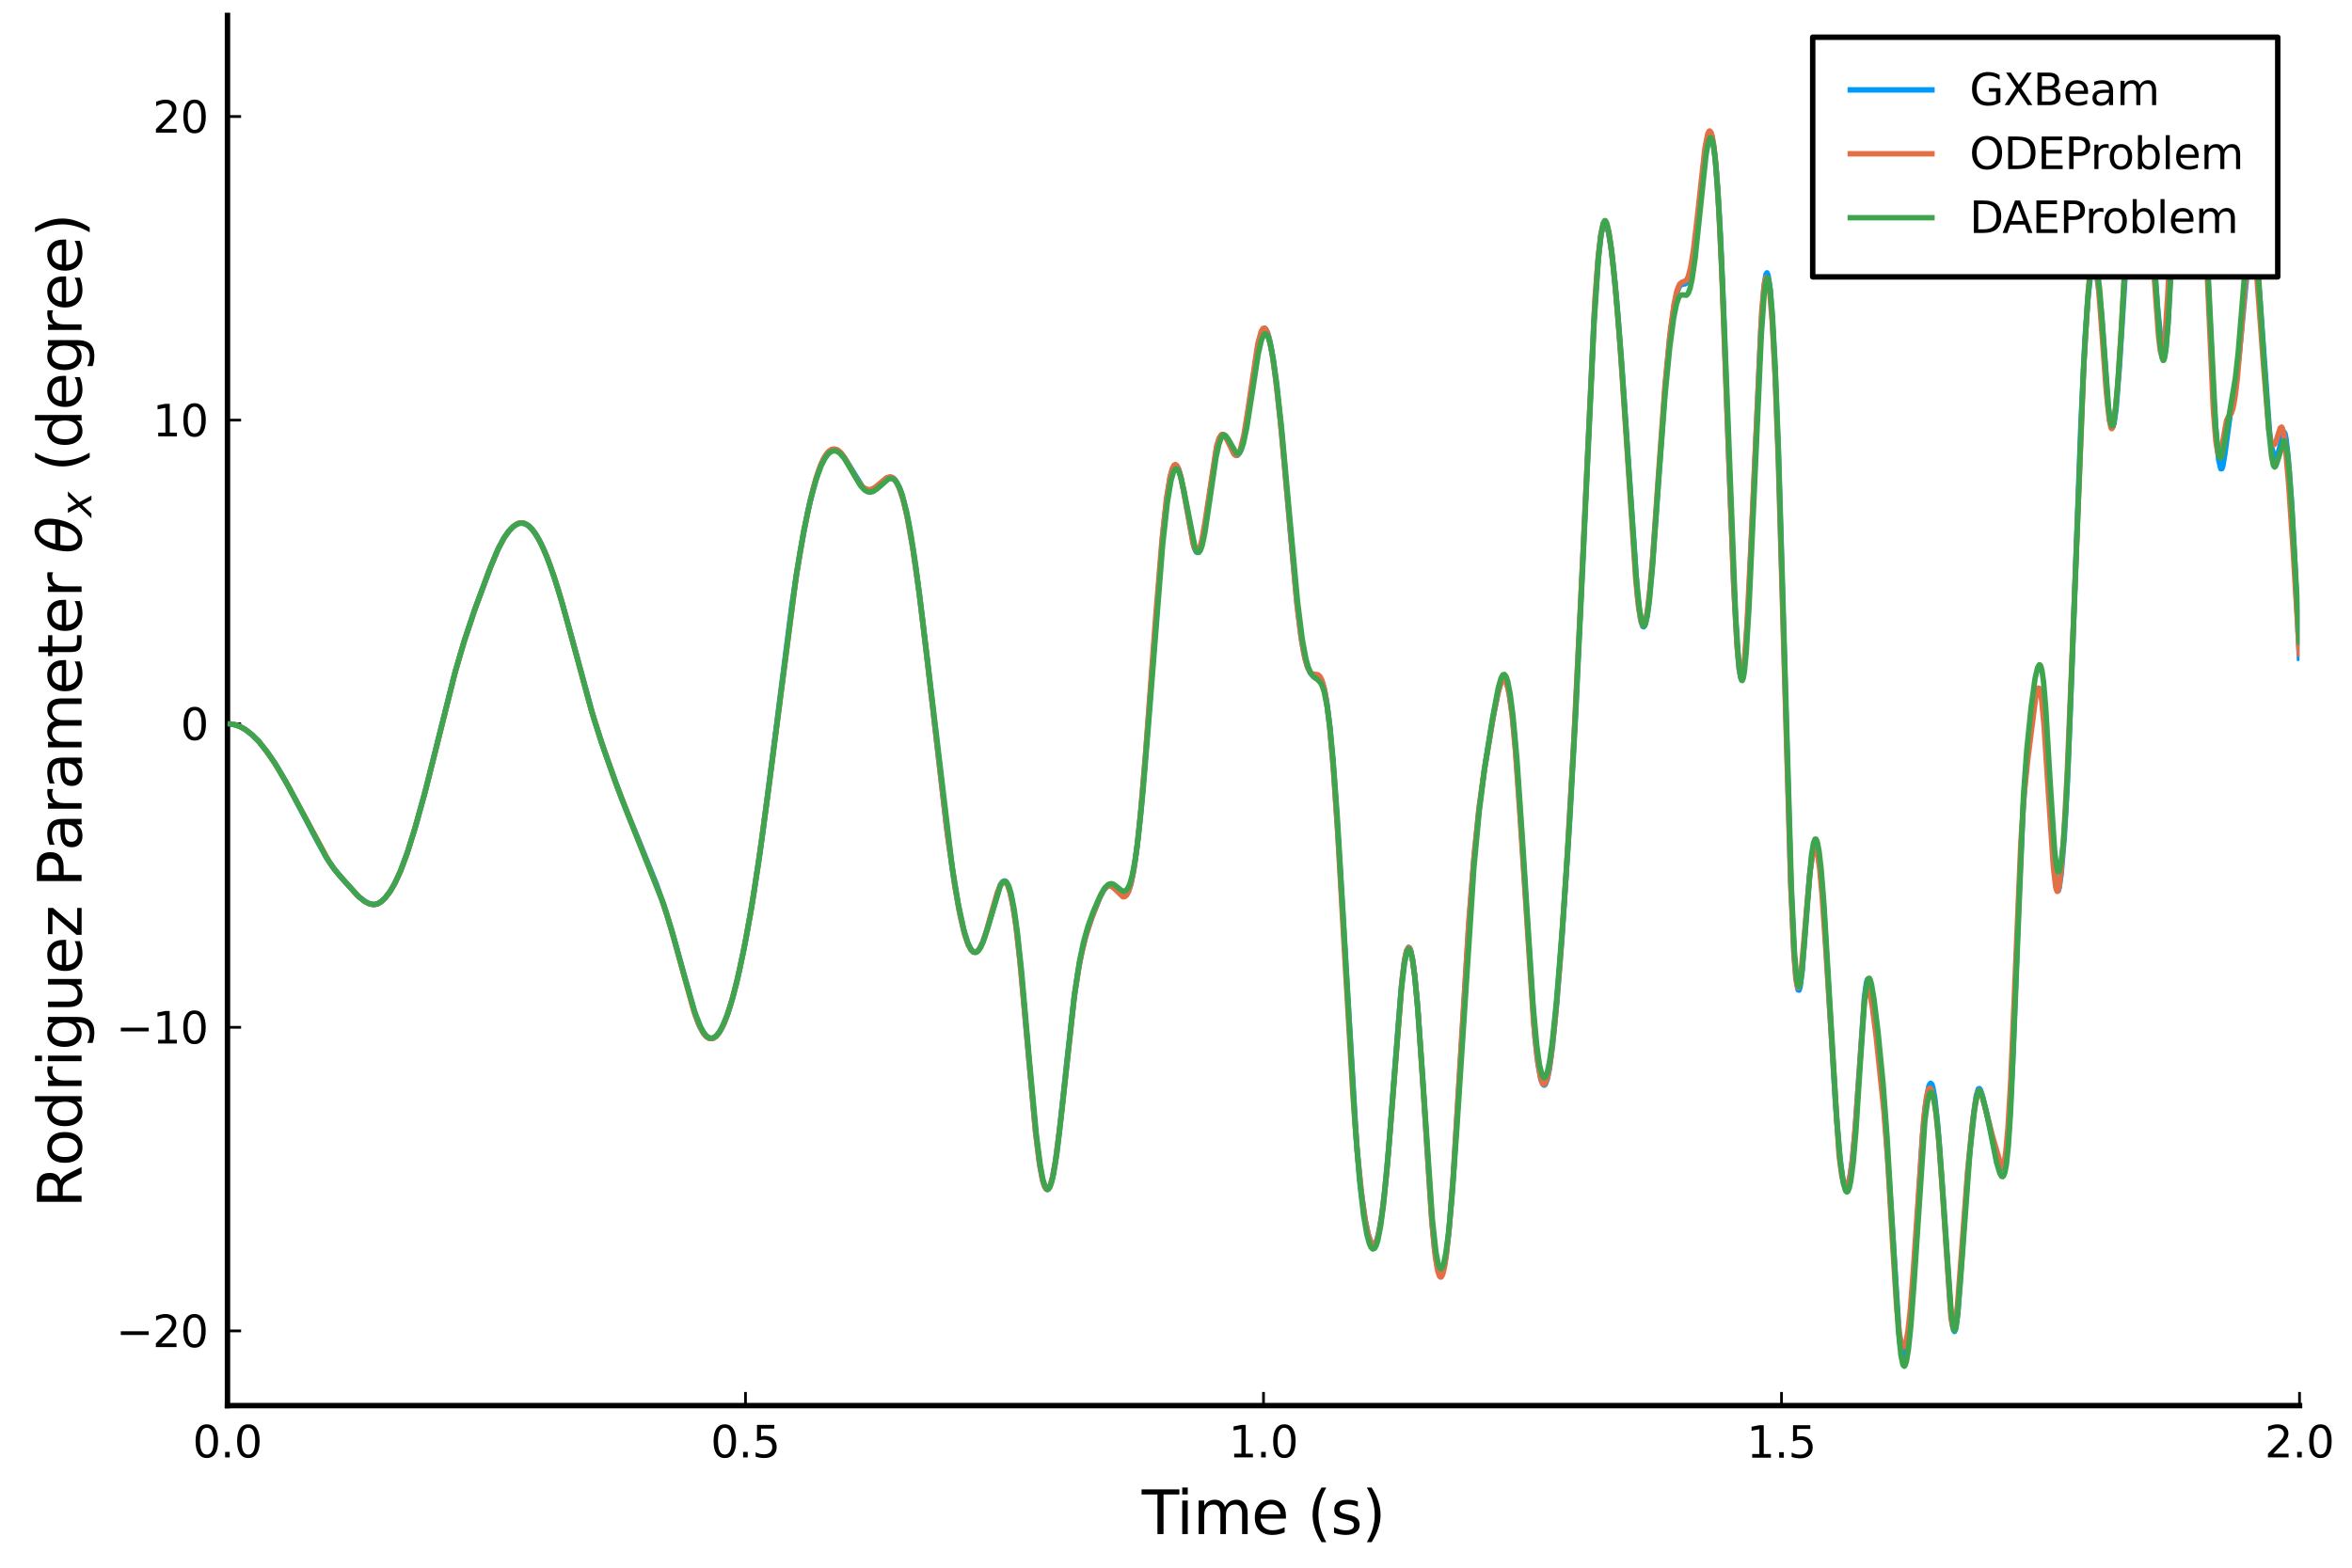 <?xml version="1.0" encoding="utf-8" standalone="no"?>
<!DOCTYPE svg PUBLIC "-//W3C//DTD SVG 1.1//EN"
  "http://www.w3.org/Graphics/SVG/1.1/DTD/svg11.dtd">
<svg xmlns:xlink="http://www.w3.org/1999/xlink" width="432pt" height="288pt" viewBox="0 0 432 288" xmlns="http://www.w3.org/2000/svg" version="1.1">
 <defs>
  <style type="text/css">*{stroke-linejoin: round; stroke-linecap: butt}</style>
 </defs>
 <g id="figure_1">
  <g id="patch_1">
   <path d="M 0 288 
L 432 288 
L 432 0 
L 0 0 
z
" style="fill: #ffffff"/>
  </g>
  <g id="axes_1">
   <g id="patch_2">
    <path d="M 41.782 258.225 
L 422.362 258.225 
L 422.362 2.835 
L 41.782 2.835 
z
" style="fill: #ffffff"/>
   </g>
   <g id="line2d_1">
    <path d="M 41.782 132.953 
L 42.923 133.077 
L 44.065 133.462 
L 45.207 134.121 
L 46.349 135.034 
L 47.681 136.381 
L 49.393 138.598 
L 50.916 140.895 
L 53.199 144.865 
L 58.337 154.618 
L 60.049 157.7 
L 61.381 159.65 
L 63.094 161.684 
L 65.758 164.606 
L 66.9 165.535 
L 67.851 166.035 
L 68.613 166.165 
L 69.374 166.032 
L 69.945 165.706 
L 70.706 164.992 
L 71.657 163.76 
L 72.609 162.106 
L 73.56 160.014 
L 74.892 156.43 
L 76.414 151.503 
L 78.317 144.56 
L 80.981 133.855 
L 83.455 123.987 
L 85.168 118.096 
L 87.261 111.818 
L 90.115 104.124 
L 91.638 100.53 
L 92.589 98.81 
L 93.541 97.475 
L 94.302 96.697 
L 95.063 96.21 
L 95.634 96.073 
L 96.205 96.122 
L 96.775 96.361 
L 97.346 96.815 
L 98.107 97.713 
L 99.059 99.236 
L 100.01 101.234 
L 101.152 104.17 
L 102.484 108.175 
L 104.387 114.829 
L 109.144 132.24 
L 111.238 138.594 
L 114.092 146.499 
L 117.707 155.35 
L 120.562 162.402 
L 122.465 167.954 
L 123.987 173.136 
L 127.793 186.737 
L 128.554 188.636 
L 129.315 189.979 
L 129.886 190.564 
L 130.457 190.794 
L 131.028 190.716 
L 131.599 190.321 
L 132.169 189.594 
L 132.931 188.146 
L 133.692 186.193 
L 134.643 183.077 
L 135.785 178.4 
L 137.117 171.888 
L 138.449 164.167 
L 139.971 153.842 
L 141.874 139.159 
L 145.49 110.816 
L 147.012 101.092 
L 148.344 94.087 
L 149.486 89.346 
L 150.437 86.287 
L 151.198 84.458 
L 151.769 83.489 
L 152.34 82.877 
L 152.911 82.583 
L 153.482 82.574 
L 154.053 82.866 
L 154.624 83.435 
L 155.385 84.517 
L 158.429 89.468 
L 159 89.882 
L 159.571 90.054 
L 160.142 89.964 
L 160.903 89.492 
L 162.996 87.762 
L 163.567 87.651 
L 163.948 87.761 
L 164.328 88.074 
L 164.899 88.962 
L 165.47 90.369 
L 166.041 92.314 
L 166.802 95.758 
L 167.754 101.275 
L 168.895 109.403 
L 170.418 122.204 
L 173.843 151.84 
L 175.175 161.415 
L 176.126 166.973 
L 177.078 171.221 
L 177.839 173.547 
L 178.41 174.582 
L 178.791 174.911 
L 179.171 174.955 
L 179.552 174.716 
L 179.932 174.223 
L 180.503 173.07 
L 181.264 170.825 
L 183.738 162.568 
L 184.119 162.007 
L 184.499 161.842 
L 184.88 162.142 
L 185.26 162.932 
L 185.641 164.257 
L 186.212 167.252 
L 186.783 171.361 
L 187.544 178.45 
L 188.876 193.53 
L 190.208 207.912 
L 190.969 213.969 
L 191.54 216.957 
L 191.921 218.084 
L 192.301 218.512 
L 192.491 218.465 
L 192.872 217.865 
L 193.253 216.61 
L 193.823 213.579 
L 194.585 207.839 
L 195.917 195.341 
L 197.249 183.579 
L 198.01 178.402 
L 198.771 174.522 
L 199.532 171.582 
L 200.674 168.167 
L 202.006 164.889 
L 202.767 163.456 
L 203.338 162.829 
L 203.719 162.662 
L 204.099 162.703 
L 204.67 163.062 
L 206.192 164.586 
L 206.573 164.606 
L 206.953 164.293 
L 207.334 163.574 
L 207.715 162.358 
L 208.286 159.565 
L 208.856 155.546 
L 209.618 148.302 
L 210.569 136.803 
L 213.614 97.69 
L 214.375 91.062 
L 214.946 87.678 
L 215.326 86.254 
L 215.707 85.568 
L 215.897 85.489 
L 216.087 85.573 
L 216.468 86.227 
L 216.849 87.486 
L 217.419 90.251 
L 219.322 100.53 
L 219.703 101.369 
L 219.893 101.498 
L 220.084 101.427 
L 220.464 100.705 
L 220.845 99.24 
L 221.416 95.91 
L 223.509 82 
L 224.08 80.271 
L 224.46 79.828 
L 224.65 79.809 
L 225.031 80.094 
L 225.602 81.1 
L 226.744 83.441 
L 227.124 83.682 
L 227.315 83.629 
L 227.695 83.126 
L 228.076 82.046 
L 228.647 79.44 
L 229.408 74.534 
L 231.12 63.09 
L 231.691 60.983 
L 232.072 60.373 
L 232.262 60.314 
L 232.452 60.424 
L 232.833 61.151 
L 233.214 62.522 
L 233.784 65.632 
L 234.546 71.385 
L 235.497 80.505 
L 237.019 97.868 
L 238.161 110.271 
L 238.922 116.604 
L 239.493 119.998 
L 240.064 122.299 
L 240.635 123.565 
L 241.015 123.964 
L 241.586 124.159 
L 242.157 124.355 
L 242.538 124.734 
L 242.918 125.518 
L 243.299 126.887 
L 243.679 128.957 
L 244.25 133.524 
L 245.012 142.252 
L 245.963 156.662 
L 249.198 210.579 
L 249.959 218.46 
L 250.72 223.994 
L 251.291 226.767 
L 251.862 228.365 
L 252.243 228.705 
L 252.433 228.64 
L 252.813 228.029 
L 253.194 226.702 
L 253.765 223.393 
L 254.336 218.717 
L 255.097 210.637 
L 256.239 195.685 
L 257.38 181.344 
L 257.951 176.553 
L 258.332 174.707 
L 258.712 174.034 
L 258.903 174.148 
L 259.093 174.571 
L 259.474 176.342 
L 259.854 179.249 
L 260.425 185.468 
L 261.376 199.431 
L 262.899 223.011 
L 263.47 229.242 
L 264.041 232.958 
L 264.421 234.016 
L 264.611 234.135 
L 264.802 233.988 
L 265.182 232.941 
L 265.563 230.921 
L 266.134 226.077 
L 266.895 216.669 
L 268.037 198.338 
L 269.749 170.436 
L 270.701 158.168 
L 271.652 148.742 
L 272.604 141.619 
L 274.126 132.442 
L 275.077 127.448 
L 275.648 125.504 
L 276.029 124.878 
L 276.219 124.808 
L 276.409 124.909 
L 276.79 125.642 
L 277.171 127.178 
L 277.741 131.086 
L 278.312 136.914 
L 279.073 147.312 
L 281.928 190.505 
L 282.499 195.478 
L 283.07 198.451 
L 283.45 199.284 
L 283.64 199.364 
L 283.831 199.212 
L 284.211 198.217 
L 284.592 196.349 
L 285.163 192.084 
L 285.924 184.404 
L 286.875 172.51 
L 288.017 155.276 
L 289.349 131.383 
L 290.681 103.5 
L 292.774 58.555 
L 293.536 47.64 
L 294.106 42.927 
L 294.487 41.443 
L 294.677 41.162 
L 294.868 41.171 
L 295.058 41.448 
L 295.438 42.728 
L 295.819 44.896 
L 296.39 49.554 
L 297.151 57.781 
L 298.102 70.544 
L 300.767 109.479 
L 301.337 113.808 
L 301.718 115.06 
L 301.908 115.158 
L 302.099 114.903 
L 302.479 113.366 
L 302.86 110.596 
L 303.431 104.589 
L 304.382 91.566 
L 305.904 70.452 
L 306.666 62.386 
L 307.427 56.571 
L 307.998 53.789 
L 308.378 52.764 
L 308.759 52.302 
L 309.139 52.202 
L 309.52 52.15 
L 309.9 51.798 
L 310.281 50.894 
L 310.662 49.281 
L 311.233 45.532 
L 311.994 38.753 
L 313.135 28.145 
L 313.516 25.801 
L 313.897 24.61 
L 314.087 24.496 
L 314.277 24.724 
L 314.467 25.308 
L 314.848 27.57 
L 315.229 31.342 
L 315.799 39.982 
L 316.37 52.202 
L 317.512 83.54 
L 318.464 107.801 
L 319.034 118.25 
L 319.415 122.679 
L 319.796 124.638 
L 319.986 124.605 
L 320.176 123.886 
L 320.557 120.504 
L 321.128 111.426 
L 322.079 90.475 
L 323.411 60.835 
L 323.982 52.814 
L 324.363 50.37 
L 324.553 50.12 
L 324.743 50.532 
L 325.124 53.241 
L 325.504 58.119 
L 326.075 68.875 
L 326.646 83.703 
L 327.597 116.293 
L 328.93 162.17 
L 329.5 174.779 
L 329.881 179.713 
L 330.262 181.855 
L 330.452 181.897 
L 330.642 181.267 
L 331.023 178.171 
L 331.784 167.946 
L 332.355 160.921 
L 332.926 156.655 
L 333.306 155.457 
L 333.496 155.38 
L 333.687 155.664 
L 334.067 157.307 
L 334.448 160.347 
L 335.019 167.385 
L 335.97 183.596 
L 337.112 202.483 
L 337.873 212.064 
L 338.444 216.439 
L 338.825 217.794 
L 339.015 218.046 
L 339.205 218.024 
L 339.395 217.716 
L 339.776 216.216 
L 340.157 213.607 
L 340.728 207.791 
L 341.489 196.919 
L 342.44 183.208 
L 342.821 180.492 
L 343.011 179.94 
L 343.201 179.879 
L 343.392 180.237 
L 343.772 181.864 
L 344.343 185.775 
L 345.294 194.418 
L 346.056 203.215 
L 347.007 216.914 
L 348.91 246.327 
L 349.291 248.617 
L 349.481 249.096 
L 349.671 249.172 
L 349.861 248.868 
L 350.242 247.236 
L 350.623 244.437 
L 351.193 238.428 
L 351.955 227.184 
L 353.096 208.65 
L 353.667 202.934 
L 354.238 199.723 
L 354.428 199.199 
L 354.619 199.005 
L 354.809 199.167 
L 354.999 199.69 
L 355.38 201.765 
L 355.951 207.153 
L 356.712 217.539 
L 358.234 239.918 
L 358.615 243.393 
L 358.805 244.327 
L 358.995 244.613 
L 359.186 244.214 
L 359.566 241.456 
L 360.137 233.85 
L 361.469 215.034 
L 362.421 205.255 
L 362.991 201.273 
L 363.372 200.054 
L 363.562 199.98 
L 363.753 200.235 
L 364.133 201.413 
L 365.465 206.879 
L 366.797 213.527 
L 367.178 214.363 
L 367.558 214.651 
L 367.749 214.585 
L 367.939 214.342 
L 368.32 213.158 
L 368.7 210.674 
L 369.081 206.332 
L 369.652 195.655 
L 370.793 165.771 
L 371.555 149.293 
L 372.125 141.158 
L 372.887 133.863 
L 373.648 128.794 
L 374.028 127.272 
L 374.409 126.567 
L 374.599 126.546 
L 374.789 126.793 
L 374.98 127.372 
L 375.36 129.762 
L 375.741 134.064 
L 376.502 147.077 
L 377.263 159.394 
L 377.644 162.831 
L 377.834 163.573 
L 378.024 163.656 
L 378.215 163.126 
L 378.595 160.492 
L 379.166 153.662 
L 379.737 143.585 
L 380.498 124.001 
L 382.211 77.81 
L 382.972 61.986 
L 383.543 54.287 
L 384.114 49.446 
L 384.304 48.682 
L 384.494 48.44 
L 384.685 48.695 
L 385.065 50.308 
L 385.636 54.206 
L 386.017 57.904 
L 386.587 66.036 
L 387.158 74.172 
L 387.539 77.386 
L 387.729 78.201 
L 387.919 78.521 
L 388.11 78.37 
L 388.3 77.751 
L 388.681 75.018 
L 389.252 67.779 
L 390.393 49.686 
L 391.345 32.905 
L 391.725 28.989 
L 392.296 25.603 
L 392.677 24.029 
L 392.867 23.551 
L 393.057 23.389 
L 393.248 23.6 
L 393.438 24.202 
L 393.818 26.455 
L 394.389 31.542 
L 394.96 38.631 
L 396.292 56.544 
L 397.053 64.035 
L 397.244 65.017 
L 397.434 65.381 
L 397.624 65.033 
L 397.815 63.922 
L 398.195 59.445 
L 398.766 48.541 
L 400.098 21.393 
L 400.669 14.24 
L 401.049 11.668 
L 401.43 10.434 
L 401.811 10.063 
L 402.001 10.188 
L 402.382 11.1 
L 402.762 12.778 
L 403.523 17.615 
L 403.904 21.196 
L 404.475 29.424 
L 405.236 44.589 
L 406.568 72.746 
L 407.139 80.927 
L 407.519 84.522 
L 407.9 86.113 
L 408.09 86.114 
L 408.281 85.616 
L 408.661 83.327 
L 409.613 76.244 
L 410.754 69.643 
L 411.325 64.811 
L 413.038 46.727 
L 413.418 44.798 
L 413.609 44.223 
L 413.799 44.025 
L 413.989 44.295 
L 414.18 45.101 
L 414.56 48.248 
L 415.131 55.564 
L 416.844 79.225 
L 417.224 82.078 
L 417.605 83.459 
L 417.985 83.9 
L 418.176 83.821 
L 418.366 83.495 
L 418.746 82.076 
L 419.317 79.609 
L 419.508 79.359 
L 419.698 79.663 
L 419.888 80.59 
L 420.269 84.07 
L 420.84 91.423 
L 421.411 101.525 
L 422.362 121.423 
L 422.362 121.423 
" clip-path="url(#p658d2a3c88)" style="fill: none; stroke: #009afa"/>
   </g>
   <g id="matplotlib.axis_1">
    <g id="xtick_1">
     <g id="line2d_2">
      <defs>
       <path id="me8605e77a9" d="M 0 0 
L 0 -2.5 
" style="stroke: #000000; stroke-width: 0.5"/>
      </defs>
      <g>
       <use xlink:href="#me8605e77a9" x="41.782" y="258.225" style="stroke: #000000; stroke-width: 0.5"/>
      </g>
     </g>
     <g id="text_1">
      <!-- $0.0$ -->
      <g transform="translate(35.382 267.804) scale(0.08 -0.08)">
       <defs>
        <path id="DejaVuSans-30" d="M 2034 4250 
Q 1547 4250 1301 3770 
Q 1056 3291 1056 2328 
Q 1056 1369 1301 889 
Q 1547 409 2034 409 
Q 2525 409 2770 889 
Q 3016 1369 3016 2328 
Q 3016 3291 2770 3770 
Q 2525 4250 2034 4250 
z
M 2034 4750 
Q 2819 4750 3233 4129 
Q 3647 3509 3647 2328 
Q 3647 1150 3233 529 
Q 2819 -91 2034 -91 
Q 1250 -91 836 529 
Q 422 1150 422 2328 
Q 422 3509 836 4129 
Q 1250 4750 2034 4750 
z
" transform="scale(0.016)"/>
        <path id="DejaVuSans-2e" d="M 684 794 
L 1344 794 
L 1344 0 
L 684 0 
L 684 794 
z
" transform="scale(0.016)"/>
       </defs>
       <use xlink:href="#DejaVuSans-30" transform="translate(0 0.781)"/>
       <use xlink:href="#DejaVuSans-2e" transform="translate(63.623 0.781)"/>
       <use xlink:href="#DejaVuSans-30" transform="translate(95.41 0.781)"/>
      </g>
     </g>
    </g>
    <g id="xtick_2">
     <g id="line2d_3">
      <g>
       <use xlink:href="#me8605e77a9" x="136.927" y="258.225" style="stroke: #000000; stroke-width: 0.5"/>
      </g>
     </g>
     <g id="text_2">
      <!-- $0.5$ -->
      <g transform="translate(130.527 267.804) scale(0.08 -0.08)">
       <defs>
        <path id="DejaVuSans-35" d="M 691 4666 
L 3169 4666 
L 3169 4134 
L 1269 4134 
L 1269 2991 
Q 1406 3038 1543 3061 
Q 1681 3084 1819 3084 
Q 2600 3084 3056 2656 
Q 3513 2228 3513 1497 
Q 3513 744 3044 326 
Q 2575 -91 1722 -91 
Q 1428 -91 1123 -41 
Q 819 9 494 109 
L 494 744 
Q 775 591 1075 516 
Q 1375 441 1709 441 
Q 2250 441 2565 725 
Q 2881 1009 2881 1497 
Q 2881 1984 2565 2268 
Q 2250 2553 1709 2553 
Q 1456 2553 1204 2497 
Q 953 2441 691 2322 
L 691 4666 
z
" transform="scale(0.016)"/>
       </defs>
       <use xlink:href="#DejaVuSans-30" transform="translate(0 0.781)"/>
       <use xlink:href="#DejaVuSans-2e" transform="translate(63.623 0.781)"/>
       <use xlink:href="#DejaVuSans-35" transform="translate(95.41 0.781)"/>
      </g>
     </g>
    </g>
    <g id="xtick_3">
     <g id="line2d_4">
      <g>
       <use xlink:href="#me8605e77a9" x="232.072" y="258.225" style="stroke: #000000; stroke-width: 0.5"/>
      </g>
     </g>
     <g id="text_3">
      <!-- $1.0$ -->
      <g transform="translate(225.672 267.804) scale(0.08 -0.08)">
       <defs>
        <path id="DejaVuSans-31" d="M 794 531 
L 1825 531 
L 1825 4091 
L 703 3866 
L 703 4441 
L 1819 4666 
L 2450 4666 
L 2450 531 
L 3481 531 
L 3481 0 
L 794 0 
L 794 531 
z
" transform="scale(0.016)"/>
       </defs>
       <use xlink:href="#DejaVuSans-31" transform="translate(0 0.781)"/>
       <use xlink:href="#DejaVuSans-2e" transform="translate(63.623 0.781)"/>
       <use xlink:href="#DejaVuSans-30" transform="translate(95.41 0.781)"/>
      </g>
     </g>
    </g>
    <g id="xtick_4">
     <g id="line2d_5">
      <g>
       <use xlink:href="#me8605e77a9" x="327.217" y="258.225" style="stroke: #000000; stroke-width: 0.5"/>
      </g>
     </g>
     <g id="text_4">
      <!-- $1.5$ -->
      <g transform="translate(320.817 267.804) scale(0.08 -0.08)">
       <use xlink:href="#DejaVuSans-31" transform="translate(0 0.094)"/>
       <use xlink:href="#DejaVuSans-2e" transform="translate(63.623 0.094)"/>
       <use xlink:href="#DejaVuSans-35" transform="translate(95.41 0.094)"/>
      </g>
     </g>
    </g>
    <g id="xtick_5">
     <g id="line2d_6">
      <g>
       <use xlink:href="#me8605e77a9" x="422.362" y="258.225" style="stroke: #000000; stroke-width: 0.5"/>
      </g>
     </g>
     <g id="text_5">
      <!-- $2.0$ -->
      <g transform="translate(415.962 267.804) scale(0.08 -0.08)">
       <defs>
        <path id="DejaVuSans-32" d="M 1228 531 
L 3431 531 
L 3431 0 
L 469 0 
L 469 531 
Q 828 903 1448 1529 
Q 2069 2156 2228 2338 
Q 2531 2678 2651 2914 
Q 2772 3150 2772 3378 
Q 2772 3750 2511 3984 
Q 2250 4219 1831 4219 
Q 1534 4219 1204 4116 
Q 875 4013 500 3803 
L 500 4441 
Q 881 4594 1212 4672 
Q 1544 4750 1819 4750 
Q 2544 4750 2975 4387 
Q 3406 4025 3406 3419 
Q 3406 3131 3298 2873 
Q 3191 2616 2906 2266 
Q 2828 2175 2409 1742 
Q 1991 1309 1228 531 
z
" transform="scale(0.016)"/>
       </defs>
       <use xlink:href="#DejaVuSans-32" transform="translate(0 0.781)"/>
       <use xlink:href="#DejaVuSans-2e" transform="translate(63.623 0.781)"/>
       <use xlink:href="#DejaVuSans-30" transform="translate(95.41 0.781)"/>
      </g>
     </g>
    </g>
    <g id="text_6">
     <!-- Time (s) -->
     <g transform="translate(209.71 281.826) scale(0.11 -0.11)">
      <defs>
       <path id="DejaVuSans-54" d="M -19 4666 
L 3928 4666 
L 3928 4134 
L 2272 4134 
L 2272 0 
L 1638 0 
L 1638 4134 
L -19 4134 
L -19 4666 
z
" transform="scale(0.016)"/>
       <path id="DejaVuSans-69" d="M 603 3500 
L 1178 3500 
L 1178 0 
L 603 0 
L 603 3500 
z
M 603 4863 
L 1178 4863 
L 1178 4134 
L 603 4134 
L 603 4863 
z
" transform="scale(0.016)"/>
       <path id="DejaVuSans-6d" d="M 3328 2828 
Q 3544 3216 3844 3400 
Q 4144 3584 4550 3584 
Q 5097 3584 5394 3201 
Q 5691 2819 5691 2113 
L 5691 0 
L 5113 0 
L 5113 2094 
Q 5113 2597 4934 2840 
Q 4756 3084 4391 3084 
Q 3944 3084 3684 2787 
Q 3425 2491 3425 1978 
L 3425 0 
L 2847 0 
L 2847 2094 
Q 2847 2600 2669 2842 
Q 2491 3084 2119 3084 
Q 1678 3084 1418 2786 
Q 1159 2488 1159 1978 
L 1159 0 
L 581 0 
L 581 3500 
L 1159 3500 
L 1159 2956 
Q 1356 3278 1631 3431 
Q 1906 3584 2284 3584 
Q 2666 3584 2933 3390 
Q 3200 3197 3328 2828 
z
" transform="scale(0.016)"/>
       <path id="DejaVuSans-65" d="M 3597 1894 
L 3597 1613 
L 953 1613 
Q 991 1019 1311 708 
Q 1631 397 2203 397 
Q 2534 397 2845 478 
Q 3156 559 3463 722 
L 3463 178 
Q 3153 47 2828 -22 
Q 2503 -91 2169 -91 
Q 1331 -91 842 396 
Q 353 884 353 1716 
Q 353 2575 817 3079 
Q 1281 3584 2069 3584 
Q 2775 3584 3186 3129 
Q 3597 2675 3597 1894 
z
M 3022 2063 
Q 3016 2534 2758 2815 
Q 2500 3097 2075 3097 
Q 1594 3097 1305 2825 
Q 1016 2553 972 2059 
L 3022 2063 
z
" transform="scale(0.016)"/>
       <path id="DejaVuSans-20" transform="scale(0.016)"/>
       <path id="DejaVuSans-28" d="M 1984 4856 
Q 1566 4138 1362 3434 
Q 1159 2731 1159 2009 
Q 1159 1288 1364 580 
Q 1569 -128 1984 -844 
L 1484 -844 
Q 1016 -109 783 600 
Q 550 1309 550 2009 
Q 550 2706 781 3412 
Q 1013 4119 1484 4856 
L 1984 4856 
z
" transform="scale(0.016)"/>
       <path id="DejaVuSans-73" d="M 2834 3397 
L 2834 2853 
Q 2591 2978 2328 3040 
Q 2066 3103 1784 3103 
Q 1356 3103 1142 2972 
Q 928 2841 928 2578 
Q 928 2378 1081 2264 
Q 1234 2150 1697 2047 
L 1894 2003 
Q 2506 1872 2764 1633 
Q 3022 1394 3022 966 
Q 3022 478 2636 193 
Q 2250 -91 1575 -91 
Q 1294 -91 989 -36 
Q 684 19 347 128 
L 347 722 
Q 666 556 975 473 
Q 1284 391 1588 391 
Q 1994 391 2212 530 
Q 2431 669 2431 922 
Q 2431 1156 2273 1281 
Q 2116 1406 1581 1522 
L 1381 1569 
Q 847 1681 609 1914 
Q 372 2147 372 2553 
Q 372 3047 722 3315 
Q 1072 3584 1716 3584 
Q 2034 3584 2315 3537 
Q 2597 3491 2834 3397 
z
" transform="scale(0.016)"/>
       <path id="DejaVuSans-29" d="M 513 4856 
L 1013 4856 
Q 1481 4119 1714 3412 
Q 1947 2706 1947 2009 
Q 1947 1309 1714 600 
Q 1481 -109 1013 -844 
L 513 -844 
Q 928 -128 1133 580 
Q 1338 1288 1338 2009 
Q 1338 2731 1133 3434 
Q 928 4138 513 4856 
z
" transform="scale(0.016)"/>
      </defs>
      <use xlink:href="#DejaVuSans-54"/>
      <use xlink:href="#DejaVuSans-69" x="57.959"/>
      <use xlink:href="#DejaVuSans-6d" x="85.742"/>
      <use xlink:href="#DejaVuSans-65" x="183.154"/>
      <use xlink:href="#DejaVuSans-20" x="244.678"/>
      <use xlink:href="#DejaVuSans-28" x="276.465"/>
      <use xlink:href="#DejaVuSans-73" x="315.479"/>
      <use xlink:href="#DejaVuSans-29" x="367.578"/>
     </g>
    </g>
   </g>
   <g id="matplotlib.axis_2">
    <g id="ytick_1">
     <g id="line2d_7">
      <defs>
       <path id="meea3691d0e" d="M 0 0 
L 2.5 0 
" style="stroke: #000000; stroke-width: 0.5"/>
      </defs>
      <g>
       <use xlink:href="#meea3691d0e" x="41.782" y="244.5" style="stroke: #000000; stroke-width: 0.5"/>
      </g>
     </g>
     <g id="text_7">
      <!-- $-20$ -->
      <g transform="translate(21.322 247.54) scale(0.08 -0.08)">
       <defs>
        <path id="DejaVuSans-2212" d="M 678 2272 
L 4684 2272 
L 4684 1741 
L 678 1741 
L 678 2272 
z
" transform="scale(0.016)"/>
       </defs>
       <use xlink:href="#DejaVuSans-2212" transform="translate(0 0.781)"/>
       <use xlink:href="#DejaVuSans-32" transform="translate(83.789 0.781)"/>
       <use xlink:href="#DejaVuSans-30" transform="translate(147.412 0.781)"/>
      </g>
     </g>
    </g>
    <g id="ytick_2">
     <g id="line2d_8">
      <g>
       <use xlink:href="#meea3691d0e" x="41.782" y="188.727" style="stroke: #000000; stroke-width: 0.5"/>
      </g>
     </g>
     <g id="text_8">
      <!-- $-10$ -->
      <g transform="translate(21.322 191.766) scale(0.08 -0.08)">
       <use xlink:href="#DejaVuSans-2212" transform="translate(0 0.781)"/>
       <use xlink:href="#DejaVuSans-31" transform="translate(83.789 0.781)"/>
       <use xlink:href="#DejaVuSans-30" transform="translate(147.412 0.781)"/>
      </g>
     </g>
    </g>
    <g id="ytick_3">
     <g id="line2d_9">
      <g>
       <use xlink:href="#meea3691d0e" x="41.782" y="132.953" style="stroke: #000000; stroke-width: 0.5"/>
      </g>
     </g>
     <g id="text_9">
      <!-- $0$ -->
      <g transform="translate(33.162 135.992) scale(0.08 -0.08)">
       <use xlink:href="#DejaVuSans-30" transform="translate(0 0.781)"/>
      </g>
     </g>
    </g>
    <g id="ytick_4">
     <g id="line2d_10">
      <g>
       <use xlink:href="#meea3691d0e" x="41.782" y="77.179" style="stroke: #000000; stroke-width: 0.5"/>
      </g>
     </g>
     <g id="text_10">
      <!-- $10$ -->
      <g transform="translate(28.042 80.218) scale(0.08 -0.08)">
       <use xlink:href="#DejaVuSans-31" transform="translate(0 0.781)"/>
       <use xlink:href="#DejaVuSans-30" transform="translate(63.623 0.781)"/>
      </g>
     </g>
    </g>
    <g id="ytick_5">
     <g id="line2d_11">
      <g>
       <use xlink:href="#meea3691d0e" x="41.782" y="21.405" style="stroke: #000000; stroke-width: 0.5"/>
      </g>
     </g>
     <g id="text_11">
      <!-- $20$ -->
      <g transform="translate(28.042 24.444) scale(0.08 -0.08)">
       <use xlink:href="#DejaVuSans-32" transform="translate(0 0.781)"/>
       <use xlink:href="#DejaVuSans-30" transform="translate(63.623 0.781)"/>
      </g>
     </g>
    </g>
    <g id="text_12">
     <!-- Rodriguez Parameter $\theta_x$ (degree) -->
     <g transform="translate(15.012 221.885) rotate(-90) scale(0.11 -0.11)">
      <defs>
       <path id="DejaVuSans-52" d="M 2841 2188 
Q 3044 2119 3236 1894 
Q 3428 1669 3622 1275 
L 4263 0 
L 3584 0 
L 2988 1197 
Q 2756 1666 2539 1819 
Q 2322 1972 1947 1972 
L 1259 1972 
L 1259 0 
L 628 0 
L 628 4666 
L 2053 4666 
Q 2853 4666 3247 4331 
Q 3641 3997 3641 3322 
Q 3641 2881 3436 2590 
Q 3231 2300 2841 2188 
z
M 1259 4147 
L 1259 2491 
L 2053 2491 
Q 2509 2491 2742 2702 
Q 2975 2913 2975 3322 
Q 2975 3731 2742 3939 
Q 2509 4147 2053 4147 
L 1259 4147 
z
" transform="scale(0.016)"/>
       <path id="DejaVuSans-6f" d="M 1959 3097 
Q 1497 3097 1228 2736 
Q 959 2375 959 1747 
Q 959 1119 1226 758 
Q 1494 397 1959 397 
Q 2419 397 2687 759 
Q 2956 1122 2956 1747 
Q 2956 2369 2687 2733 
Q 2419 3097 1959 3097 
z
M 1959 3584 
Q 2709 3584 3137 3096 
Q 3566 2609 3566 1747 
Q 3566 888 3137 398 
Q 2709 -91 1959 -91 
Q 1206 -91 779 398 
Q 353 888 353 1747 
Q 353 2609 779 3096 
Q 1206 3584 1959 3584 
z
" transform="scale(0.016)"/>
       <path id="DejaVuSans-64" d="M 2906 2969 
L 2906 4863 
L 3481 4863 
L 3481 0 
L 2906 0 
L 2906 525 
Q 2725 213 2448 61 
Q 2172 -91 1784 -91 
Q 1150 -91 751 415 
Q 353 922 353 1747 
Q 353 2572 751 3078 
Q 1150 3584 1784 3584 
Q 2172 3584 2448 3432 
Q 2725 3281 2906 2969 
z
M 947 1747 
Q 947 1113 1208 752 
Q 1469 391 1925 391 
Q 2381 391 2643 752 
Q 2906 1113 2906 1747 
Q 2906 2381 2643 2742 
Q 2381 3103 1925 3103 
Q 1469 3103 1208 2742 
Q 947 2381 947 1747 
z
" transform="scale(0.016)"/>
       <path id="DejaVuSans-72" d="M 2631 2963 
Q 2534 3019 2420 3045 
Q 2306 3072 2169 3072 
Q 1681 3072 1420 2755 
Q 1159 2438 1159 1844 
L 1159 0 
L 581 0 
L 581 3500 
L 1159 3500 
L 1159 2956 
Q 1341 3275 1631 3429 
Q 1922 3584 2338 3584 
Q 2397 3584 2469 3576 
Q 2541 3569 2628 3553 
L 2631 2963 
z
" transform="scale(0.016)"/>
       <path id="DejaVuSans-67" d="M 2906 1791 
Q 2906 2416 2648 2759 
Q 2391 3103 1925 3103 
Q 1463 3103 1205 2759 
Q 947 2416 947 1791 
Q 947 1169 1205 825 
Q 1463 481 1925 481 
Q 2391 481 2648 825 
Q 2906 1169 2906 1791 
z
M 3481 434 
Q 3481 -459 3084 -895 
Q 2688 -1331 1869 -1331 
Q 1566 -1331 1297 -1286 
Q 1028 -1241 775 -1147 
L 775 -588 
Q 1028 -725 1275 -790 
Q 1522 -856 1778 -856 
Q 2344 -856 2625 -561 
Q 2906 -266 2906 331 
L 2906 616 
Q 2728 306 2450 153 
Q 2172 0 1784 0 
Q 1141 0 747 490 
Q 353 981 353 1791 
Q 353 2603 747 3093 
Q 1141 3584 1784 3584 
Q 2172 3584 2450 3431 
Q 2728 3278 2906 2969 
L 2906 3500 
L 3481 3500 
L 3481 434 
z
" transform="scale(0.016)"/>
       <path id="DejaVuSans-75" d="M 544 1381 
L 544 3500 
L 1119 3500 
L 1119 1403 
Q 1119 906 1312 657 
Q 1506 409 1894 409 
Q 2359 409 2629 706 
Q 2900 1003 2900 1516 
L 2900 3500 
L 3475 3500 
L 3475 0 
L 2900 0 
L 2900 538 
Q 2691 219 2414 64 
Q 2138 -91 1772 -91 
Q 1169 -91 856 284 
Q 544 659 544 1381 
z
M 1991 3584 
L 1991 3584 
z
" transform="scale(0.016)"/>
       <path id="DejaVuSans-7a" d="M 353 3500 
L 3084 3500 
L 3084 2975 
L 922 459 
L 3084 459 
L 3084 0 
L 275 0 
L 275 525 
L 2438 3041 
L 353 3041 
L 353 3500 
z
" transform="scale(0.016)"/>
       <path id="DejaVuSans-50" d="M 1259 4147 
L 1259 2394 
L 2053 2394 
Q 2494 2394 2734 2622 
Q 2975 2850 2975 3272 
Q 2975 3691 2734 3919 
Q 2494 4147 2053 4147 
L 1259 4147 
z
M 628 4666 
L 2053 4666 
Q 2838 4666 3239 4311 
Q 3641 3956 3641 3272 
Q 3641 2581 3239 2228 
Q 2838 1875 2053 1875 
L 1259 1875 
L 1259 0 
L 628 0 
L 628 4666 
z
" transform="scale(0.016)"/>
       <path id="DejaVuSans-61" d="M 2194 1759 
Q 1497 1759 1228 1600 
Q 959 1441 959 1056 
Q 959 750 1161 570 
Q 1363 391 1709 391 
Q 2188 391 2477 730 
Q 2766 1069 2766 1631 
L 2766 1759 
L 2194 1759 
z
M 3341 1997 
L 3341 0 
L 2766 0 
L 2766 531 
Q 2569 213 2275 61 
Q 1981 -91 1556 -91 
Q 1019 -91 701 211 
Q 384 513 384 1019 
Q 384 1609 779 1909 
Q 1175 2209 1959 2209 
L 2766 2209 
L 2766 2266 
Q 2766 2663 2505 2880 
Q 2244 3097 1772 3097 
Q 1472 3097 1187 3025 
Q 903 2953 641 2809 
L 641 3341 
Q 956 3463 1253 3523 
Q 1550 3584 1831 3584 
Q 2591 3584 2966 3190 
Q 3341 2797 3341 1997 
z
" transform="scale(0.016)"/>
       <path id="DejaVuSans-74" d="M 1172 4494 
L 1172 3500 
L 2356 3500 
L 2356 3053 
L 1172 3053 
L 1172 1153 
Q 1172 725 1289 603 
Q 1406 481 1766 481 
L 2356 481 
L 2356 0 
L 1766 0 
Q 1100 0 847 248 
Q 594 497 594 1153 
L 594 3053 
L 172 3053 
L 172 3500 
L 594 3500 
L 594 4494 
L 1172 4494 
z
" transform="scale(0.016)"/>
       <path id="DejaVuSans-Oblique-3b8" d="M 2913 2219 
L 925 2219 
Q 791 1284 928 888 
Q 1100 400 1566 400 
Q 2034 400 2391 891 
Q 2703 1322 2913 2219 
z
M 3009 2750 
Q 3094 3638 2984 3950 
Q 2813 4444 2353 4444 
Q 1875 4444 1525 3956 
Q 1250 3563 1034 2750 
L 3009 2750 
z
M 2444 4913 
Q 3194 4913 3494 4250 
Q 3794 3591 3566 2422 
Q 3341 1256 2781 594 
Q 2225 -72 1475 -72 
Q 722 -72 425 594 
Q 128 1256 353 2422 
Q 581 3591 1134 4250 
Q 1691 4913 2444 4913 
z
" transform="scale(0.016)"/>
       <path id="DejaVuSans-Oblique-78" d="M 3841 3500 
L 2234 1784 
L 3219 0 
L 2559 0 
L 1819 1388 
L 531 0 
L -166 0 
L 1556 1844 
L 641 3500 
L 1300 3500 
L 1972 2234 
L 3144 3500 
L 3841 3500 
z
" transform="scale(0.016)"/>
      </defs>
      <use xlink:href="#DejaVuSans-52" transform="translate(0 0.234)"/>
      <use xlink:href="#DejaVuSans-6f" transform="translate(69.482 0.234)"/>
      <use xlink:href="#DejaVuSans-64" transform="translate(130.664 0.234)"/>
      <use xlink:href="#DejaVuSans-72" transform="translate(194.141 0.234)"/>
      <use xlink:href="#DejaVuSans-69" transform="translate(235.254 0.234)"/>
      <use xlink:href="#DejaVuSans-67" transform="translate(263.037 0.234)"/>
      <use xlink:href="#DejaVuSans-75" transform="translate(326.514 0.234)"/>
      <use xlink:href="#DejaVuSans-65" transform="translate(389.893 0.234)"/>
      <use xlink:href="#DejaVuSans-7a" transform="translate(451.416 0.234)"/>
      <use xlink:href="#DejaVuSans-20" transform="translate(503.906 0.234)"/>
      <use xlink:href="#DejaVuSans-50" transform="translate(535.693 0.234)"/>
      <use xlink:href="#DejaVuSans-61" transform="translate(595.996 0.234)"/>
      <use xlink:href="#DejaVuSans-72" transform="translate(657.275 0.234)"/>
      <use xlink:href="#DejaVuSans-61" transform="translate(698.389 0.234)"/>
      <use xlink:href="#DejaVuSans-6d" transform="translate(759.668 0.234)"/>
      <use xlink:href="#DejaVuSans-65" transform="translate(857.08 0.234)"/>
      <use xlink:href="#DejaVuSans-74" transform="translate(918.604 0.234)"/>
      <use xlink:href="#DejaVuSans-65" transform="translate(957.812 0.234)"/>
      <use xlink:href="#DejaVuSans-72" transform="translate(1019.336 0.234)"/>
      <use xlink:href="#DejaVuSans-20" transform="translate(1060.449 0.234)"/>
      <use xlink:href="#DejaVuSans-Oblique-3b8" transform="translate(1092.236 0.234)"/>
      <use xlink:href="#DejaVuSans-Oblique-78" transform="translate(1153.418 -16.172) scale(0.7)"/>
      <use xlink:href="#DejaVuSans-20" transform="translate(1197.578 0.234)"/>
      <use xlink:href="#DejaVuSans-28" transform="translate(1229.365 0.234)"/>
      <use xlink:href="#DejaVuSans-64" transform="translate(1268.379 0.234)"/>
      <use xlink:href="#DejaVuSans-65" transform="translate(1331.855 0.234)"/>
      <use xlink:href="#DejaVuSans-67" transform="translate(1393.379 0.234)"/>
      <use xlink:href="#DejaVuSans-72" transform="translate(1456.855 0.234)"/>
      <use xlink:href="#DejaVuSans-65" transform="translate(1497.969 0.234)"/>
      <use xlink:href="#DejaVuSans-65" transform="translate(1559.492 0.234)"/>
      <use xlink:href="#DejaVuSans-29" transform="translate(1621.016 0.234)"/>
     </g>
    </g>
   </g>
   <g id="line2d_12">
    <path d="M 41.782 132.953 
L 42.844 133.059 
L 43.931 133.403 
L 44.997 133.983 
L 46.102 134.819 
L 47.467 136.138 
L 48.84 137.845 
L 50.447 140.149 
L 52.347 143.327 
L 55.239 148.653 
L 60.552 158.487 
L 61.904 160.3 
L 65.667 164.525 
L 66.998 165.617 
L 67.938 166.069 
L 68.677 166.193 
L 69.257 166.074 
L 69.963 165.681 
L 70.677 165.027 
L 71.584 163.881 
L 72.451 162.41 
L 73.565 160.011 
L 74.686 157.023 
L 76.09 152.605 
L 77.87 146.25 
L 80.205 137.058 
L 83.666 123.218 
L 85.422 117.288 
L 87.283 111.778 
L 90.104 104.122 
L 91.49 100.838 
L 92.601 98.794 
L 93.496 97.51 
L 94.283 96.698 
L 95.082 96.184 
L 95.713 96.046 
L 96.357 96.152 
L 97.033 96.552 
L 97.737 97.228 
L 98.482 98.232 
L 99.52 100.156 
L 100.636 102.764 
L 101.806 106.048 
L 103.309 110.944 
L 105.449 118.841 
L 108.59 130.398 
L 110.259 135.698 
L 113.188 144.098 
L 115.8 150.753 
L 121.574 165.271 
L 123.039 169.855 
L 124.616 175.523 
L 127.433 185.746 
L 128.312 188.144 
L 129.081 189.632 
L 129.634 190.352 
L 130.187 190.748 
L 130.743 190.82 
L 131.307 190.582 
L 131.898 189.994 
L 132.498 189.062 
L 133.121 187.739 
L 134.139 184.805 
L 135.182 180.986 
L 136.572 174.689 
L 137.962 167.124 
L 139.245 158.891 
L 140.885 146.94 
L 146.351 105.096 
L 147.703 97.25 
L 148.932 91.441 
L 149.894 87.83 
L 150.757 85.36 
L 151.464 83.907 
L 152.172 82.964 
L 152.705 82.582 
L 153.246 82.48 
L 153.841 82.66 
L 154.482 83.2 
L 155.206 84.21 
L 156.952 87.317 
L 157.765 88.62 
L 158.412 89.406 
L 159.059 89.848 
L 159.713 89.965 
L 160.374 89.772 
L 161.035 89.3 
L 162.81 87.785 
L 163.489 87.613 
L 163.805 87.686 
L 164.151 87.909 
L 164.496 88.311 
L 165.189 89.7 
L 165.884 91.846 
L 166.578 94.737 
L 167.62 100.445 
L 168.828 108.932 
L 170.388 121.983 
L 174.064 153.643 
L 175.408 162.969 
L 176.375 168.305 
L 177.232 171.845 
L 177.835 173.564 
L 178.352 174.509 
L 178.784 174.902 
L 179.129 174.957 
L 179.474 174.795 
L 179.905 174.294 
L 180.426 173.297 
L 181.044 171.558 
L 182.074 167.83 
L 183.22 163.856 
L 183.808 162.512 
L 184.161 162.085 
L 184.514 161.985 
L 184.749 162.129 
L 185.08 162.663 
L 185.454 163.724 
L 185.962 165.97 
L 186.543 169.677 
L 187.304 176.279 
L 188.38 187.972 
L 190.175 207.733 
L 190.843 213.209 
L 191.384 216.322 
L 191.77 217.734 
L 192.16 218.447 
L 192.368 218.53 
L 192.595 218.381 
L 192.828 217.975 
L 193.342 216.216 
L 193.884 213.188 
L 194.787 206.019 
L 197.392 182.548 
L 198.369 176.487 
L 199.345 172.265 
L 200.322 169.164 
L 202.008 164.834 
L 202.772 163.428 
L 203.309 162.862 
L 203.763 162.723 
L 204.218 162.862 
L 204.765 163.317 
L 206.265 164.763 
L 206.589 164.728 
L 206.924 164.431 
L 207.262 163.822 
L 207.683 162.542 
L 208.175 160.206 
L 208.737 156.404 
L 209.423 150.102 
L 210.344 139.337 
L 212.228 113.865 
L 213.447 99.05 
L 214.234 91.816 
L 214.89 87.69 
L 215.317 86.082 
L 215.647 85.458 
L 215.891 85.337 
L 216.156 85.517 
L 216.44 86.061 
L 216.882 87.565 
L 217.455 90.484 
L 219.158 99.996 
L 219.588 101.076 
L 219.906 101.263 
L 220.074 101.144 
L 220.414 100.447 
L 220.772 99.104 
L 221.358 95.762 
L 223.439 82.067 
L 223.896 80.55 
L 224.354 79.856 
L 224.601 79.802 
L 224.847 79.945 
L 225.34 80.712 
L 226.666 83.446 
L 226.957 83.654 
L 227.255 83.596 
L 227.552 83.217 
L 227.856 82.475 
L 228.481 79.864 
L 229.116 75.992 
L 231.022 63.19 
L 231.657 60.875 
L 231.975 60.357 
L 232.292 60.305 
L 232.61 60.712 
L 232.927 61.549 
L 233.562 64.432 
L 234.197 68.71 
L 235.15 77.126 
L 236.359 90.406 
L 238.252 111.322 
L 239.07 117.754 
L 239.701 121.056 
L 240.192 122.642 
L 240.684 123.514 
L 241.075 123.807 
L 241.574 123.878 
L 242.108 123.975 
L 242.449 124.287 
L 242.813 125.003 
L 243.214 126.391 
L 243.622 128.608 
L 244.159 132.88 
L 244.84 140.437 
L 245.661 152.307 
L 246.982 175.499 
L 248.478 200.984 
L 249.392 212.8 
L 250.174 220.132 
L 250.826 224.541 
L 251.395 227.182 
L 251.848 228.403 
L 252.149 228.754 
L 252.407 228.747 
L 252.678 228.408 
L 253.03 227.445 
L 253.454 225.516 
L 254.022 221.663 
L 254.685 215.503 
L 255.487 205.919 
L 257.534 179.891 
L 258.022 176.182 
L 258.352 174.694 
L 258.708 174.082 
L 258.892 174.19 
L 259.075 174.59 
L 259.467 176.377 
L 259.86 179.371 
L 260.45 185.87 
L 261.342 199.125 
L 263.01 224.771 
L 263.641 230.963 
L 264.071 233.473 
L 264.407 234.454 
L 264.616 234.626 
L 264.762 234.547 
L 264.984 234.111 
L 265.296 232.874 
L 265.691 230.316 
L 266.246 224.952 
L 266.959 215.464 
L 268.172 195.456 
L 269.795 169.259 
L 270.769 156.952 
L 271.647 148.558 
L 272.608 141.611 
L 274.391 130.974 
L 275.247 126.884 
L 275.763 125.325 
L 276.076 124.887 
L 276.335 124.884 
L 276.6 125.236 
L 276.884 126.039 
L 277.268 127.905 
L 277.757 131.592 
L 278.364 138.142 
L 279.205 150.092 
L 281.677 187.875 
L 282.346 194.382 
L 282.92 197.858 
L 283.296 198.988 
L 283.569 199.221 
L 283.715 199.145 
L 284.027 198.538 
L 284.361 197.267 
L 284.886 194.069 
L 285.61 187.616 
L 286.521 176.968 
L 287.628 161.035 
L 288.988 137.675 
L 290.309 110.981 
L 292.96 54.907 
L 293.588 46.77 
L 294.052 42.971 
L 294.433 41.297 
L 294.698 40.87 
L 294.89 40.91 
L 295.106 41.287 
L 295.471 42.673 
L 295.97 45.911 
L 296.612 51.889 
L 297.509 62.715 
L 298.708 80.438 
L 300.443 106.509 
L 300.988 111.776 
L 301.459 114.309 
L 301.772 114.868 
L 301.931 114.803 
L 302.186 114.22 
L 302.537 112.492 
L 302.991 108.818 
L 303.57 102.226 
L 304.656 86.696 
L 305.829 70.641 
L 306.732 61.362 
L 307.465 55.961 
L 308.009 53.39 
L 308.477 52.242 
L 308.865 51.892 
L 309.729 51.527 
L 310.099 50.787 
L 310.534 49.088 
L 311.032 46.019 
L 311.715 40.253 
L 313.163 27.138 
L 313.667 24.616 
L 313.904 24.12 
L 314.023 24.057 
L 314.248 24.284 
L 314.46 24.929 
L 314.755 26.564 
L 315.133 30.019 
L 315.608 36.73 
L 316.206 49.051 
L 317.15 74.424 
L 318.412 107.099 
L 319.039 118.564 
L 319.448 123.033 
L 319.733 124.364 
L 319.833 124.455 
L 319.933 124.348 
L 320.133 123.555 
L 320.446 120.865 
L 320.884 114.631 
L 321.541 101.541 
L 323.581 57.138 
L 324.056 52.237 
L 324.293 51.184 
L 324.412 51.01 
L 324.536 51.071 
L 324.813 52.032 
L 325.089 54.065 
L 325.513 59.18 
L 326.047 69.185 
L 326.633 84.772 
L 327.582 117.456 
L 328.899 162.344 
L 329.493 175.316 
L 329.855 179.789 
L 330.127 181.295 
L 330.31 181.424 
L 330.493 180.893 
L 330.768 179.04 
L 331.318 172.971 
L 332.412 160.427 
L 332.89 157.154 
L 333.225 156.071 
L 333.45 155.95 
L 333.622 156.204 
L 333.859 157.071 
L 334.223 159.578 
L 334.675 164.483 
L 335.375 174.775 
L 337.789 212.287 
L 338.265 215.836 
L 338.656 217.45 
L 338.92 217.914 
L 339.109 217.959 
L 339.306 217.76 
L 339.603 216.989 
L 339.908 215.569 
L 340.333 212.285 
L 340.854 205.872 
L 342.435 183.889 
L 342.786 182.06 
L 343.03 181.696 
L 343.208 181.85 
L 343.487 182.7 
L 343.893 184.935 
L 344.615 190.612 
L 346.011 203.952 
L 346.683 212.542 
L 347.56 227.495 
L 348.366 240.21 
L 348.842 244.86 
L 349.249 246.905 
L 349.521 247.425 
L 349.69 247.436 
L 349.862 247.207 
L 350.101 246.474 
L 350.44 244.566 
L 350.891 240.44 
L 351.43 233.331 
L 353.349 205.412 
L 353.862 201.484 
L 354.184 200.217 
L 354.411 199.897 
L 354.536 199.914 
L 354.792 200.334 
L 355.176 201.822 
L 355.56 204.314 
L 356.072 209.314 
L 356.712 218.029 
L 358.347 242.22 
L 358.696 243.871 
L 358.815 243.961 
L 358.934 243.815 
L 359.172 242.846 
L 359.529 239.867 
L 360.123 232.161 
L 361.392 215.283 
L 362.231 206.837 
L 362.802 202.635 
L 363.231 200.736 
L 363.516 200.322 
L 363.659 200.38 
L 363.945 200.952 
L 364.498 203.052 
L 365.976 208.755 
L 367.551 214.153 
L 367.743 214.389 
L 367.936 214.225 
L 368.129 213.566 
L 368.42 211.587 
L 368.826 206.954 
L 369.344 198.117 
L 370.069 180.943 
L 371.17 154.948 
L 371.746 146.302 
L 372.451 139.504 
L 374.001 127.333 
L 374.249 126.552 
L 374.373 126.406 
L 374.496 126.438 
L 374.744 127.082 
L 374.994 128.566 
L 375.445 133.335 
L 376.143 144.238 
L 377.152 159.314 
L 377.603 163.084 
L 377.851 163.766 
L 377.986 163.672 
L 378.216 162.793 
L 378.571 159.932 
L 379.025 154.21 
L 379.659 142.784 
L 380.571 120.912 
L 382.777 66.316 
L 383.565 53.327 
L 383.938 49.612 
L 384.218 48.279 
L 384.405 47.965 
L 384.592 48.014 
L 384.809 48.479 
L 385.101 49.845 
L 385.412 52.405 
L 385.895 58.677 
L 386.884 72.146 
L 387.432 77.17 
L 387.759 78.645 
L 387.874 78.756 
L 387.99 78.627 
L 388.228 77.664 
L 388.593 74.804 
L 389.085 69.073 
L 389.699 59.252 
L 390.929 38.458 
L 391.666 30.293 
L 392.035 27.802 
L 392.307 26.832 
L 392.6 26.38 
L 392.912 26.22 
L 393.225 26.357 
L 393.481 26.832 
L 393.758 27.909 
L 394.174 30.881 
L 394.731 37.024 
L 395.662 50.644 
L 396.461 61.725 
L 396.791 64.453 
L 397.011 65.222 
L 397.12 65.236 
L 397.34 64.502 
L 397.678 61.54 
L 398.122 54.818 
L 400.114 19.583 
L 400.589 15.727 
L 401.098 13.41 
L 401.509 12.587 
L 402.293 11.777 
L 402.528 11.864 
L 402.762 12.323 
L 403.075 13.447 
L 403.481 15.85 
L 403.91 20.06 
L 404.339 26.695 
L 404.989 40.911 
L 406.526 75.243 
L 406.989 81.013 
L 407.351 83.207 
L 407.57 83.597 
L 407.727 83.46 
L 407.991 82.612 
L 408.454 80.045 
L 408.954 77.286 
L 409.272 76.587 
L 409.821 75.946 
L 410.134 75.015 
L 410.474 73.27 
L 410.927 69.624 
L 411.562 62.16 
L 412.511 50.587 
L 413.017 47.198 
L 413.361 45.949 
L 413.594 45.706 
L 413.745 45.818 
L 413.906 46.194 
L 414.178 47.602 
L 414.569 51.45 
L 415.669 66.069 
L 416.703 78.916 
L 417.046 81.037 
L 417.276 81.634 
L 417.506 81.757 
L 417.737 81.654 
L 417.967 81.319 
L 418.313 80.212 
L 418.803 78.657 
L 419.061 78.454 
L 419.19 78.604 
L 419.457 79.628 
L 419.764 82.021 
L 420.371 89.073 
L 421.208 101.446 
L 422.362 120.64 
L 422.362 120.64 
" clip-path="url(#p658d2a3c88)" style="fill: none; stroke: #e36f47"/>
   </g>
   <g id="patch_3">
    <path d="M 41.782 258.225 
L 41.782 2.835 
" style="fill: none; stroke: #000000; stroke-linejoin: miter; stroke-linecap: square"/>
   </g>
   <g id="patch_4">
    <path d="M 41.782 258.225 
L 422.362 258.225 
" style="fill: none; stroke: #000000; stroke-linejoin: miter; stroke-linecap: square"/>
   </g>
   <g id="line2d_13">
    <path d="M 41.782 132.953 
L 42.856 133.062 
L 43.926 133.401 
L 44.993 133.98 
L 46.141 134.853 
L 47.519 136.196 
L 48.939 137.977 
L 50.541 140.296 
L 52.576 143.733 
L 55.951 150.019 
L 59.905 157.469 
L 61.223 159.438 
L 62.598 161.105 
L 65.931 164.767 
L 67.117 165.687 
L 67.955 166.066 
L 68.701 166.181 
L 69.346 166.042 
L 70.048 165.614 
L 70.812 164.879 
L 71.678 163.73 
L 72.53 162.262 
L 73.551 160.033 
L 74.716 156.942 
L 76.219 152.171 
L 78.053 145.569 
L 80.515 135.79 
L 83.639 123.314 
L 85.244 117.847 
L 87.136 112.16 
L 89.911 104.665 
L 91.336 101.216 
L 92.528 98.899 
L 93.381 97.666 
L 94.266 96.751 
L 95.049 96.252 
L 95.605 96.1 
L 96.356 96.187 
L 97.022 96.553 
L 97.733 97.236 
L 98.536 98.349 
L 99.359 99.841 
L 100.435 102.272 
L 101.727 105.835 
L 103.222 110.66 
L 105.318 118.307 
L 108.646 130.569 
L 110.531 136.578 
L 112.879 143.227 
L 115.237 149.418 
L 121.886 166.074 
L 123.542 171.422 
L 125.966 180.279 
L 127.612 185.906 
L 128.645 188.572 
L 129.214 189.621 
L 129.794 190.341 
L 130.363 190.691 
L 130.91 190.692 
L 131.472 190.361 
L 132.009 189.747 
L 132.599 188.758 
L 133.525 186.59 
L 134.508 183.526 
L 135.457 179.866 
L 136.639 174.41 
L 137.996 166.987 
L 139.463 157.607 
L 141.162 145.056 
L 146.237 105.714 
L 147.588 97.763 
L 148.795 92.11 
L 149.918 88.046 
L 150.823 85.588 
L 151.465 84.305 
L 152.084 83.437 
L 152.628 82.98 
L 153.135 82.809 
L 153.688 82.894 
L 154.243 83.248 
L 155.062 84.194 
L 156.111 85.924 
L 157.997 89.144 
L 158.74 89.977 
L 159.339 90.345 
L 159.835 90.425 
L 160.382 90.285 
L 161.085 89.816 
L 163.144 88.021 
L 163.639 87.898 
L 164.143 88.049 
L 164.657 88.553 
L 165.187 89.499 
L 165.716 90.916 
L 166.527 94.045 
L 167.283 97.985 
L 168.251 104.323 
L 169.497 114.135 
L 174.895 159.304 
L 175.969 165.87 
L 176.982 170.637 
L 177.76 173.185 
L 178.312 174.337 
L 178.854 174.907 
L 179.344 174.934 
L 179.707 174.658 
L 180.112 174.066 
L 180.62 172.938 
L 181.309 170.854 
L 183.711 162.785 
L 184.242 161.982 
L 184.622 161.869 
L 184.825 161.989 
L 185.257 162.704 
L 185.696 164.108 
L 186.275 167.051 
L 186.865 171.289 
L 187.63 178.435 
L 189.065 194.727 
L 190.348 208.447 
L 191.089 214.231 
L 191.598 216.873 
L 192.093 218.266 
L 192.36 218.517 
L 192.526 218.495 
L 192.825 218.113 
L 193.152 217.213 
L 193.519 215.624 
L 194.145 211.69 
L 195.091 203.592 
L 197.331 182.891 
L 198.262 176.697 
L 198.992 173.15 
L 199.824 170.168 
L 200.836 167.389 
L 202.186 164.336 
L 202.966 163.047 
L 203.577 162.468 
L 204.116 162.33 
L 204.575 162.474 
L 205.31 163.04 
L 206.04 163.62 
L 206.503 163.726 
L 206.831 163.573 
L 207.204 163.088 
L 207.537 162.327 
L 207.916 161.023 
L 208.495 158.042 
L 209.08 153.782 
L 209.922 145.558 
L 210.948 133.043 
L 213.543 100.158 
L 214.403 92.349 
L 215.063 88.352 
L 215.539 86.695 
L 215.884 86.166 
L 216.06 86.111 
L 216.227 86.19 
L 216.555 86.699 
L 216.907 87.731 
L 217.429 90.019 
L 219.534 100.745 
L 219.895 101.413 
L 220.192 101.485 
L 220.496 101.089 
L 220.812 100.183 
L 221.307 97.856 
L 222.139 92.272 
L 223.347 84.041 
L 223.876 81.613 
L 224.327 80.384 
L 224.618 80.006 
L 224.892 79.923 
L 225.172 80.078 
L 225.644 80.751 
L 227.062 83.253 
L 227.37 83.355 
L 227.668 83.169 
L 227.968 82.668 
L 228.391 81.405 
L 229.001 78.521 
L 229.821 73.283 
L 231.107 64.994 
L 231.679 62.533 
L 232.044 61.623 
L 232.318 61.328 
L 232.576 61.364 
L 232.906 61.86 
L 233.33 63.211 
L 233.861 65.941 
L 234.468 70.271 
L 235.4 78.781 
L 236.75 93.54 
L 238.312 110.4 
L 239.187 117.41 
L 239.857 121.026 
L 240.338 122.724 
L 240.771 123.705 
L 241.229 124.316 
L 242.044 124.897 
L 242.541 125.423 
L 242.873 126.065 
L 243.235 127.172 
L 243.782 129.891 
L 244.301 133.853 
L 244.833 139.384 
L 245.585 149.539 
L 246.664 167.651 
L 248.896 206.577 
L 249.703 216.686 
L 250.433 223.141 
L 251.076 226.866 
L 251.518 228.478 
L 251.844 229.183 
L 252.155 229.464 
L 252.482 229.327 
L 252.768 228.819 
L 253.074 227.855 
L 253.569 225.336 
L 254.098 221.362 
L 254.857 213.645 
L 255.936 199.97 
L 257.351 182.212 
L 257.949 177.093 
L 258.431 174.816 
L 258.715 174.363 
L 258.851 174.389 
L 259.118 174.901 
L 259.402 176.108 
L 259.832 179.154 
L 260.305 184.023 
L 261.134 195.386 
L 263.097 224.123 
L 263.75 230.064 
L 264.145 232.148 
L 264.411 232.88 
L 264.683 233.081 
L 264.94 232.782 
L 265.184 232.079 
L 265.566 230.207 
L 266.052 226.569 
L 266.728 219.38 
L 267.579 207.395 
L 270.716 159.397 
L 271.699 149.024 
L 272.719 140.899 
L 274.117 132.077 
L 275.205 126.313 
L 275.701 124.587 
L 276.044 123.975 
L 276.321 123.896 
L 276.627 124.286 
L 276.925 125.171 
L 277.389 127.553 
L 277.889 131.455 
L 278.611 139.37 
L 279.596 153.689 
L 281.6 184.915 
L 282.277 192.183 
L 282.754 195.591 
L 283.227 197.501 
L 283.542 197.965 
L 283.696 197.963 
L 283.868 197.788 
L 284.224 196.863 
L 284.579 195.221 
L 285.109 191.545 
L 285.882 184.012 
L 287.016 169.893 
L 288.309 150.788 
L 289.365 132.036 
L 290.772 102.511 
L 292.806 59.055 
L 293.581 47.514 
L 294.013 43.389 
L 294.457 41.038 
L 294.753 40.526 
L 294.884 40.554 
L 295.133 41.01 
L 295.504 42.564 
L 296.041 46.306 
L 296.823 53.922 
L 297.794 65.865 
L 299.023 84.102 
L 300.508 105.78 
L 301.137 111.935 
L 301.594 114.409 
L 301.888 114.979 
L 302.059 114.93 
L 302.262 114.508 
L 302.596 112.977 
L 302.961 110.207 
L 303.572 103.449 
L 304.692 87.56 
L 305.827 72.529 
L 306.68 63.887 
L 307.382 58.58 
L 307.928 55.824 
L 308.339 54.651 
L 308.695 54.22 
L 309.032 54.169 
L 309.774 54.236 
L 310.081 53.875 
L 310.409 53.011 
L 310.807 51.198 
L 311.344 47.466 
L 312.16 39.743 
L 313.336 28.586 
L 313.769 26.144 
L 314.057 25.374 
L 314.253 25.298 
L 314.445 25.601 
L 314.744 26.856 
L 315.045 29.123 
L 315.519 34.814 
L 316.031 43.866 
L 316.744 60.824 
L 318.796 113.315 
L 319.365 121.765 
L 319.69 124.323 
L 319.894 124.986 
L 320.005 125.027 
L 320.199 124.56 
L 320.412 123.272 
L 320.747 119.716 
L 321.243 111.587 
L 322.077 93.226 
L 323.519 61.313 
L 324.02 54.296 
L 324.383 51.585 
L 324.634 51.016 
L 324.721 51.077 
L 324.905 51.639 
L 325.159 53.357 
L 325.544 57.935 
L 326.063 67.521 
L 326.669 83.173 
L 327.556 112.951 
L 329.039 163.184 
L 329.594 174.925 
L 330.01 179.809 
L 330.261 181.094 
L 330.442 181.265 
L 330.626 180.817 
L 330.914 178.976 
L 331.397 173.512 
L 332.693 157.299 
L 333.088 154.872 
L 333.371 154.156 
L 333.55 154.15 
L 333.763 154.592 
L 334.102 156.278 
L 334.479 159.502 
L 334.985 165.784 
L 335.812 179.529 
L 337.375 205.933 
L 338.066 213.829 
L 338.597 217.458 
L 338.977 218.74 
L 339.219 218.987 
L 339.398 218.876 
L 339.651 218.283 
L 339.954 216.874 
L 340.399 213.414 
L 340.883 207.798 
L 341.65 195.885 
L 342.419 184.513 
L 342.812 181.05 
L 343.138 179.794 
L 343.352 179.711 
L 343.501 179.957 
L 343.741 180.793 
L 344.2 183.507 
L 344.951 189.649 
L 345.863 198.96 
L 346.6 208.809 
L 347.5 224.173 
L 348.686 244.399 
L 349.157 249.027 
L 349.527 250.751 
L 349.777 250.997 
L 349.947 250.774 
L 350.188 249.949 
L 350.528 247.855 
L 350.977 243.592 
L 351.607 235.042 
L 353.558 205.814 
L 354.016 202.506 
L 354.424 200.94 
L 354.639 200.662 
L 354.777 200.693 
L 354.989 201.064 
L 355.285 202.232 
L 355.689 204.971 
L 356.226 210.424 
L 356.971 220.775 
L 358.385 241.193 
L 358.754 243.873 
L 359.003 244.415 
L 359.114 244.293 
L 359.294 243.623 
L 359.586 241.382 
L 360.062 235.505 
L 361.848 211.325 
L 362.658 203.928 
L 363.154 201.102 
L 363.418 200.437 
L 363.609 200.357 
L 363.785 200.553 
L 364.107 201.394 
L 364.817 204.128 
L 365.573 207.817 
L 366.73 213.62 
L 367.31 215.545 
L 367.646 216.113 
L 367.839 216.167 
L 368.012 216.001 
L 368.247 215.381 
L 368.517 213.96 
L 368.88 210.543 
L 369.302 203.954 
L 369.886 190.519 
L 371.658 146.204 
L 372.276 137.656 
L 373.076 129.839 
L 373.793 124.613 
L 374.261 122.627 
L 374.571 122.121 
L 374.696 122.149 
L 374.84 122.38 
L 375.049 123.154 
L 375.344 125.238 
L 375.75 130.057 
L 376.507 142.786 
L 377.37 156.147 
L 377.741 159.274 
L 377.985 160.105 
L 378.128 160.144 
L 378.298 159.794 
L 378.577 158.402 
L 378.96 155.061 
L 379.404 149.073 
L 379.938 138.544 
L 380.895 113.772 
L 382.671 68.037 
L 383.401 55.84 
L 383.939 49.862 
L 384.295 47.908 
L 384.543 47.526 
L 384.722 47.675 
L 384.95 48.307 
L 385.267 49.934 
L 385.656 53.225 
L 386.144 59.508 
L 387.297 75.025 
L 387.694 77.707 
L 387.924 78.237 
L 388.04 78.18 
L 388.197 77.749 
L 388.478 76.004 
L 388.909 71.461 
L 389.597 61.528 
L 390.544 43.917 
L 391.301 31.773 
L 391.886 25.646 
L 392.328 22.783 
L 392.637 21.81 
L 392.844 21.626 
L 393.03 21.745 
L 393.289 22.3 
L 393.603 23.541 
L 393.968 25.884 
L 394.452 30.718 
L 395.177 40.85 
L 396.702 62.74 
L 397.111 65.714 
L 397.315 66.217 
L 397.423 66.182 
L 397.592 65.693 
L 397.848 63.953 
L 398.23 59.304 
L 398.841 48.266 
L 400.109 24.609 
L 400.601 19.167 
L 401.11 15.737 
L 401.624 13.678 
L 401.967 13.065 
L 402.234 12.985 
L 402.496 13.191 
L 402.764 13.693 
L 403.099 14.846 
L 403.453 16.925 
L 403.926 21.254 
L 404.447 28.26 
L 405.075 40.148 
L 406.963 78.551 
L 407.394 82.765 
L 407.716 84.076 
L 407.901 84.145 
L 408.065 83.849 
L 408.343 82.764 
L 408.917 79.337 
L 409.946 73.245 
L 410.575 69.485 
L 411.09 64.865 
L 411.791 56.319 
L 412.818 43.777 
L 413.172 41.613 
L 413.422 41.098 
L 413.54 41.135 
L 413.711 41.487 
L 413.996 42.799 
L 414.395 45.934 
L 414.882 51.592 
L 415.738 64.904 
L 416.725 78.988 
L 417.233 83.9 
L 417.578 85.544 
L 417.783 85.803 
L 417.947 85.676 
L 418.208 85.02 
L 419.486 80.981 
L 419.625 81.04 
L 419.831 81.515 
L 420.115 83.031 
L 420.47 86.441 
L 420.999 94.124 
L 422.362 118.449 
L 422.362 118.449 
" clip-path="url(#p658d2a3c88)" style="fill: none; stroke: #3ea44e"/>
   </g>
   <g id="legend_1">
    <g id="patch_5">
     <path d="M 332.946 50.862 
L 418.362 50.862 
L 418.362 6.835 
L 332.946 6.835 
z
" style="fill: #ffffff; stroke: #000000; stroke-linejoin: miter"/>
    </g>
    <g id="line2d_14">
     <path d="M 339.346 16.513 
L 347.346 16.513 
L 355.346 16.513 
" style="fill: none; stroke: #009afa; stroke-linejoin: miter"/>
    </g>
    <g id="text_13">
     <!-- GXBeam -->
     <g transform="translate(361.746 19.313) scale(0.08 -0.08)">
      <defs>
       <path id="DejaVuSans-47" d="M 3809 666 
L 3809 1919 
L 2778 1919 
L 2778 2438 
L 4434 2438 
L 4434 434 
Q 4069 175 3628 42 
Q 3188 -91 2688 -91 
Q 1594 -91 976 548 
Q 359 1188 359 2328 
Q 359 3472 976 4111 
Q 1594 4750 2688 4750 
Q 3144 4750 3555 4637 
Q 3966 4525 4313 4306 
L 4313 3634 
Q 3963 3931 3569 4081 
Q 3175 4231 2741 4231 
Q 1884 4231 1454 3753 
Q 1025 3275 1025 2328 
Q 1025 1384 1454 906 
Q 1884 428 2741 428 
Q 3075 428 3337 486 
Q 3600 544 3809 666 
z
" transform="scale(0.016)"/>
       <path id="DejaVuSans-58" d="M 403 4666 
L 1081 4666 
L 2241 2931 
L 3406 4666 
L 4084 4666 
L 2584 2425 
L 4184 0 
L 3506 0 
L 2194 1984 
L 872 0 
L 191 0 
L 1856 2491 
L 403 4666 
z
" transform="scale(0.016)"/>
       <path id="DejaVuSans-42" d="M 1259 2228 
L 1259 519 
L 2272 519 
Q 2781 519 3026 730 
Q 3272 941 3272 1375 
Q 3272 1813 3026 2020 
Q 2781 2228 2272 2228 
L 1259 2228 
z
M 1259 4147 
L 1259 2741 
L 2194 2741 
Q 2656 2741 2882 2914 
Q 3109 3088 3109 3444 
Q 3109 3797 2882 3972 
Q 2656 4147 2194 4147 
L 1259 4147 
z
M 628 4666 
L 2241 4666 
Q 2963 4666 3353 4366 
Q 3744 4066 3744 3513 
Q 3744 3084 3544 2831 
Q 3344 2578 2956 2516 
Q 3422 2416 3680 2098 
Q 3938 1781 3938 1306 
Q 3938 681 3513 340 
Q 3088 0 2303 0 
L 628 0 
L 628 4666 
z
" transform="scale(0.016)"/>
      </defs>
      <use xlink:href="#DejaVuSans-47"/>
      <use xlink:href="#DejaVuSans-58" x="77.49"/>
      <use xlink:href="#DejaVuSans-42" x="145.996"/>
      <use xlink:href="#DejaVuSans-65" x="214.6"/>
      <use xlink:href="#DejaVuSans-61" x="276.123"/>
      <use xlink:href="#DejaVuSans-6d" x="337.402"/>
     </g>
    </g>
    <g id="line2d_15">
     <path d="M 339.346 28.256 
L 347.346 28.256 
L 355.346 28.256 
" style="fill: none; stroke: #e36f47; stroke-linejoin: miter"/>
    </g>
    <g id="text_14">
     <!-- ODEProblem -->
     <g transform="translate(361.746 31.056) scale(0.08 -0.08)">
      <defs>
       <path id="DejaVuSans-4f" d="M 2522 4238 
Q 1834 4238 1429 3725 
Q 1025 3213 1025 2328 
Q 1025 1447 1429 934 
Q 1834 422 2522 422 
Q 3209 422 3611 934 
Q 4013 1447 4013 2328 
Q 4013 3213 3611 3725 
Q 3209 4238 2522 4238 
z
M 2522 4750 
Q 3503 4750 4090 4092 
Q 4678 3434 4678 2328 
Q 4678 1225 4090 567 
Q 3503 -91 2522 -91 
Q 1538 -91 948 565 
Q 359 1222 359 2328 
Q 359 3434 948 4092 
Q 1538 4750 2522 4750 
z
" transform="scale(0.016)"/>
       <path id="DejaVuSans-44" d="M 1259 4147 
L 1259 519 
L 2022 519 
Q 2988 519 3436 956 
Q 3884 1394 3884 2338 
Q 3884 3275 3436 3711 
Q 2988 4147 2022 4147 
L 1259 4147 
z
M 628 4666 
L 1925 4666 
Q 3281 4666 3915 4102 
Q 4550 3538 4550 2338 
Q 4550 1131 3912 565 
Q 3275 0 1925 0 
L 628 0 
L 628 4666 
z
" transform="scale(0.016)"/>
       <path id="DejaVuSans-45" d="M 628 4666 
L 3578 4666 
L 3578 4134 
L 1259 4134 
L 1259 2753 
L 3481 2753 
L 3481 2222 
L 1259 2222 
L 1259 531 
L 3634 531 
L 3634 0 
L 628 0 
L 628 4666 
z
" transform="scale(0.016)"/>
       <path id="DejaVuSans-62" d="M 3116 1747 
Q 3116 2381 2855 2742 
Q 2594 3103 2138 3103 
Q 1681 3103 1420 2742 
Q 1159 2381 1159 1747 
Q 1159 1113 1420 752 
Q 1681 391 2138 391 
Q 2594 391 2855 752 
Q 3116 1113 3116 1747 
z
M 1159 2969 
Q 1341 3281 1617 3432 
Q 1894 3584 2278 3584 
Q 2916 3584 3314 3078 
Q 3713 2572 3713 1747 
Q 3713 922 3314 415 
Q 2916 -91 2278 -91 
Q 1894 -91 1617 61 
Q 1341 213 1159 525 
L 1159 0 
L 581 0 
L 581 4863 
L 1159 4863 
L 1159 2969 
z
" transform="scale(0.016)"/>
       <path id="DejaVuSans-6c" d="M 603 4863 
L 1178 4863 
L 1178 0 
L 603 0 
L 603 4863 
z
" transform="scale(0.016)"/>
      </defs>
      <use xlink:href="#DejaVuSans-4f"/>
      <use xlink:href="#DejaVuSans-44" x="78.711"/>
      <use xlink:href="#DejaVuSans-45" x="155.713"/>
      <use xlink:href="#DejaVuSans-50" x="218.896"/>
      <use xlink:href="#DejaVuSans-72" x="277.449"/>
      <use xlink:href="#DejaVuSans-6f" x="316.312"/>
      <use xlink:href="#DejaVuSans-62" x="377.494"/>
      <use xlink:href="#DejaVuSans-6c" x="440.971"/>
      <use xlink:href="#DejaVuSans-65" x="468.754"/>
      <use xlink:href="#DejaVuSans-6d" x="530.277"/>
     </g>
    </g>
    <g id="line2d_16">
     <path d="M 339.346 39.998 
L 347.346 39.998 
L 355.346 39.998 
" style="fill: none; stroke: #3ea44e; stroke-linejoin: miter"/>
    </g>
    <g id="text_15">
     <!-- DAEProblem -->
     <g transform="translate(361.746 42.798) scale(0.08 -0.08)">
      <defs>
       <path id="DejaVuSans-41" d="M 2188 4044 
L 1331 1722 
L 3047 1722 
L 2188 4044 
z
M 1831 4666 
L 2547 4666 
L 4325 0 
L 3669 0 
L 3244 1197 
L 1141 1197 
L 716 0 
L 50 0 
L 1831 4666 
z
" transform="scale(0.016)"/>
      </defs>
      <use xlink:href="#DejaVuSans-44"/>
      <use xlink:href="#DejaVuSans-41" x="75.252"/>
      <use xlink:href="#DejaVuSans-45" x="143.66"/>
      <use xlink:href="#DejaVuSans-50" x="206.844"/>
      <use xlink:href="#DejaVuSans-72" x="265.396"/>
      <use xlink:href="#DejaVuSans-6f" x="304.26"/>
      <use xlink:href="#DejaVuSans-62" x="365.441"/>
      <use xlink:href="#DejaVuSans-6c" x="428.918"/>
      <use xlink:href="#DejaVuSans-65" x="456.701"/>
      <use xlink:href="#DejaVuSans-6d" x="518.225"/>
     </g>
    </g>
   </g>
  </g>
 </g>
 <defs>
  <clipPath id="p658d2a3c88">
   <rect x="41.782" y="2.835" width="380.58" height="255.391"/>
  </clipPath>
 </defs>
</svg>
